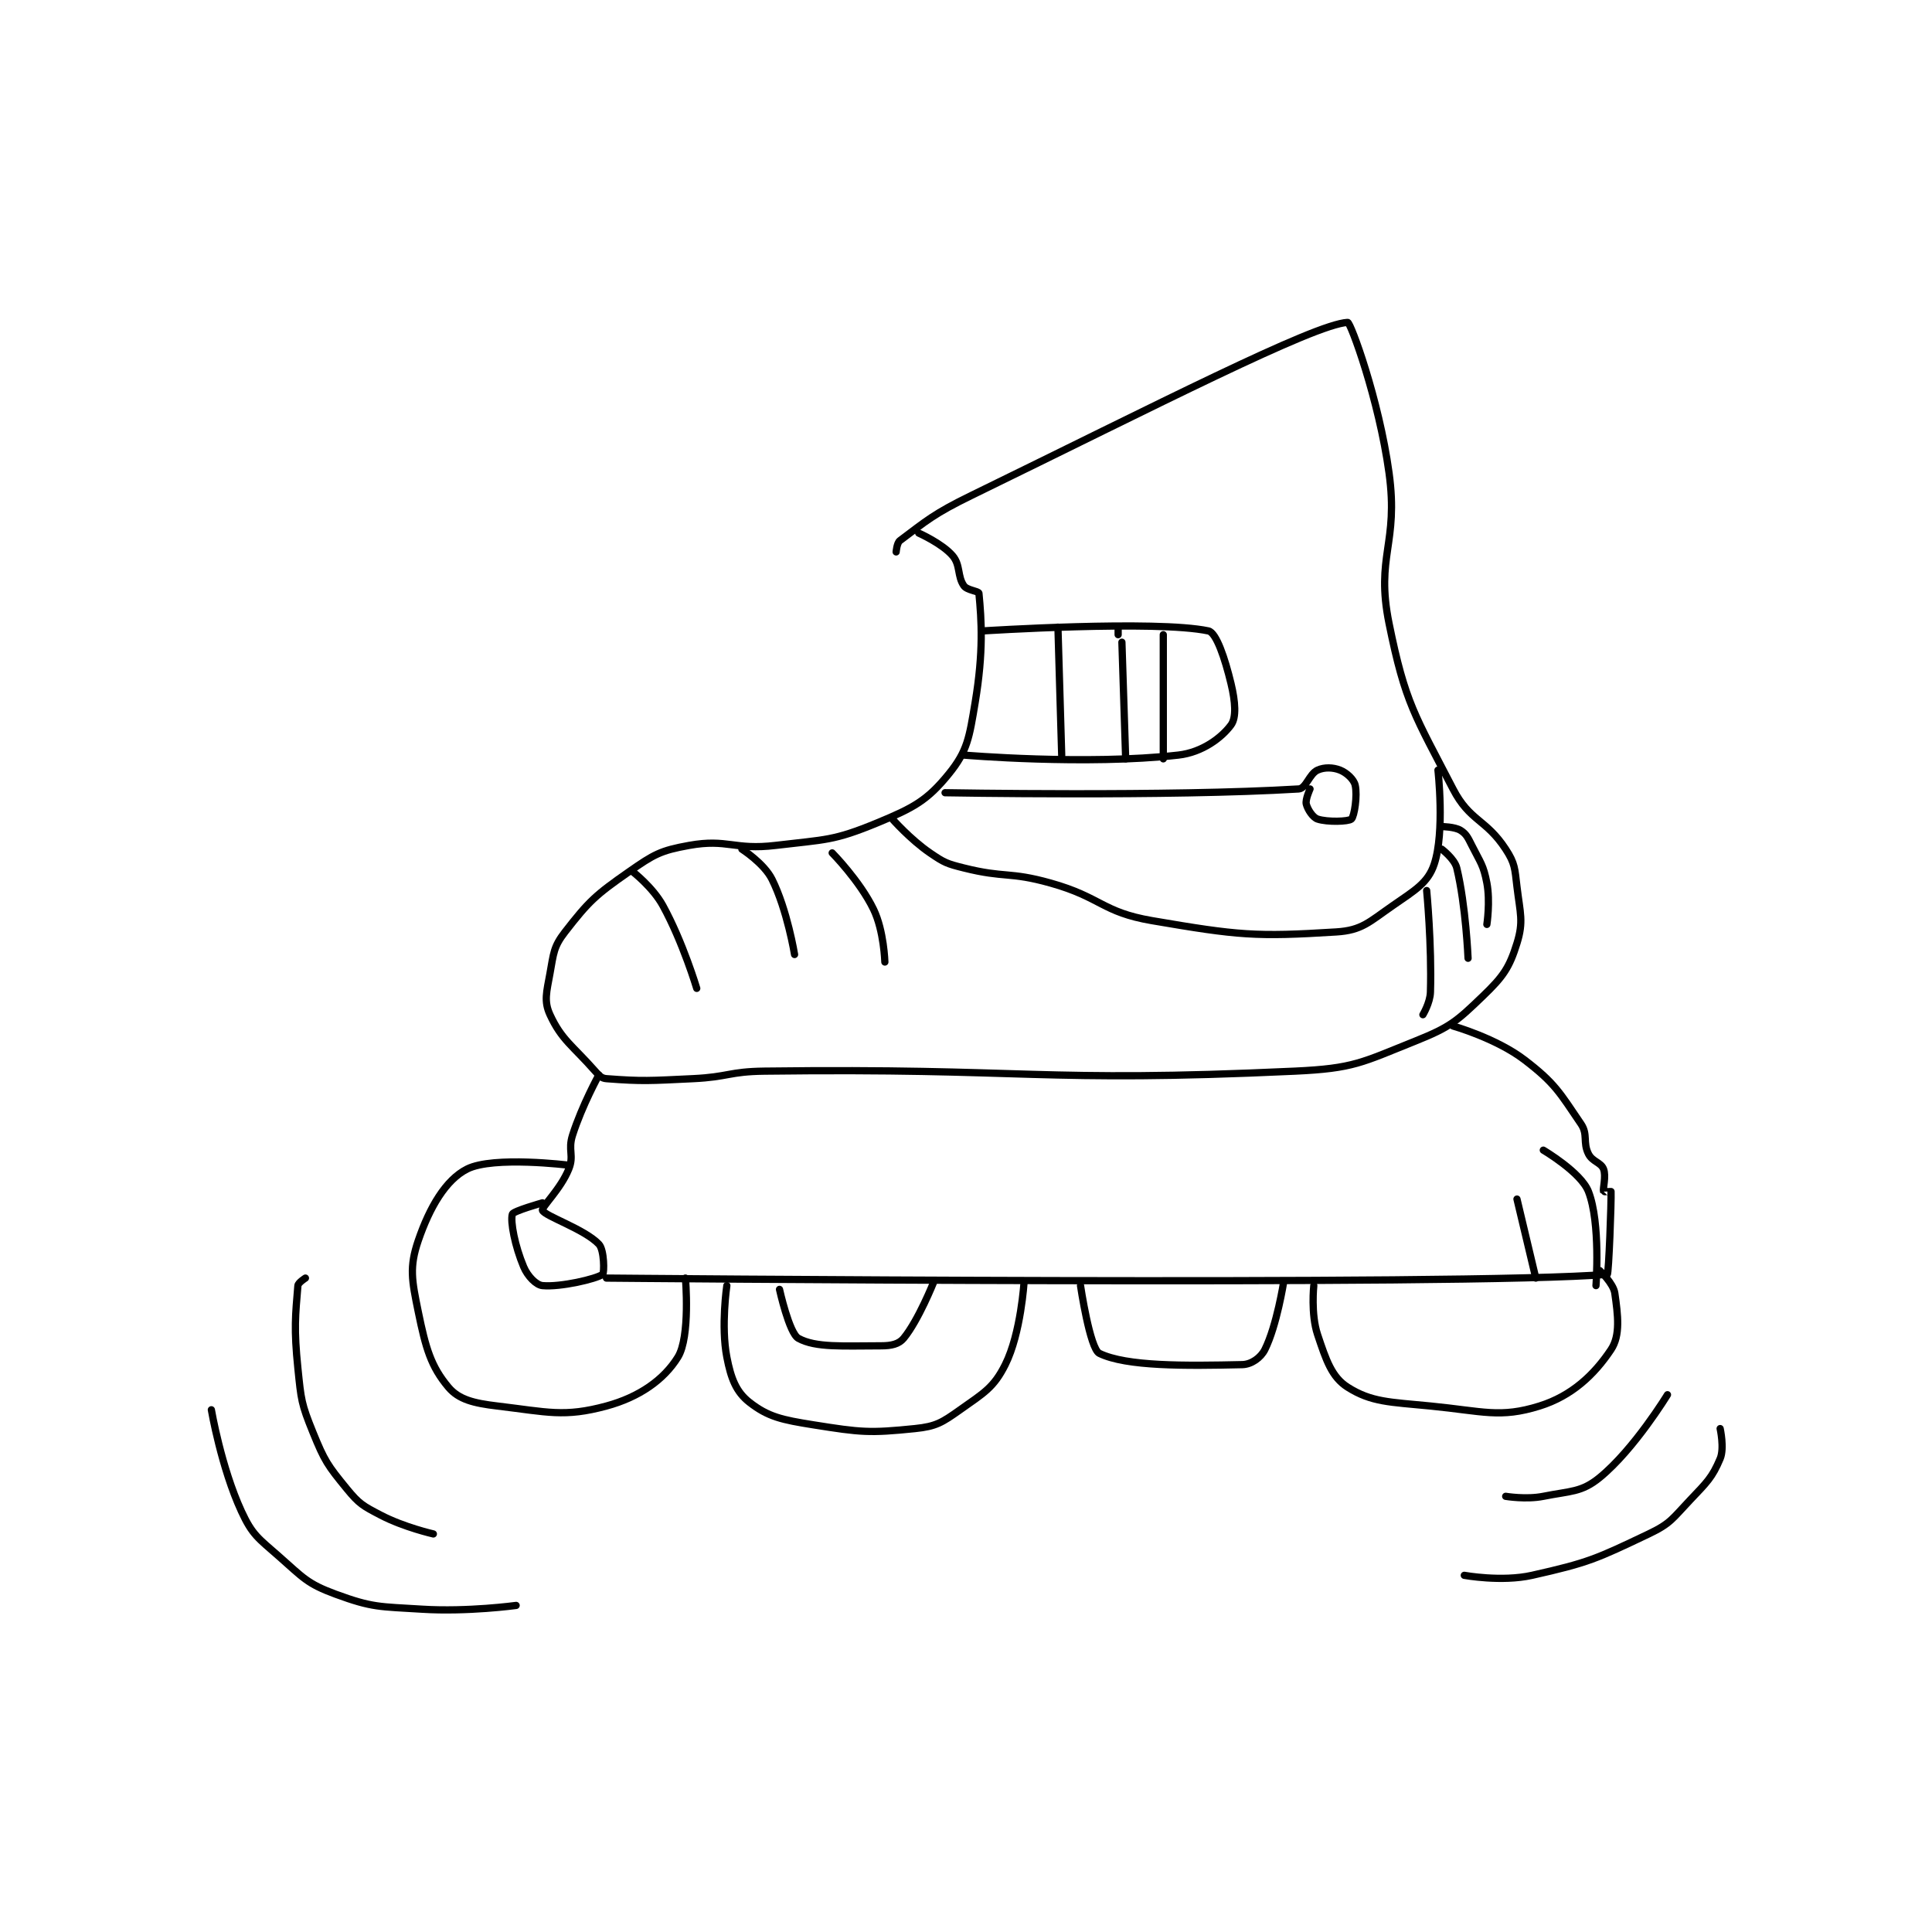 <?xml version="1.0" encoding="utf-8"?>
<!DOCTYPE svg PUBLIC "-//W3C//DTD SVG 1.1//EN" "http://www.w3.org/Graphics/SVG/1.1/DTD/svg11.dtd">
<svg viewBox="0 0 800 800" preserveAspectRatio="xMinYMin meet" xmlns="http://www.w3.org/2000/svg" version="1.1">
<g fill="none" stroke="black" stroke-linecap="round" stroke-linejoin="round" stroke-width="1.925">
<g transform="translate(87.52,133.496) scale(1.558) translate(-31,-96.417)">
<path id="0" d="M213 157.417 C213 157.417 213.182 155.03 214 154.417 C221.049 149.13 223.048 147.267 233 142.417 C282.03 118.52 324.031 96.901 333 96.417 C333.773 96.375 341.298 116.768 344 136.417 C346.603 155.349 340.369 158.473 344 176.417 C348.307 197.698 350.88 200.83 361 220.417 C365.454 229.038 369.746 228.381 375 236.417 C377.498 240.238 377.413 241.523 378 246.417 C378.85 253.502 379.799 255.619 378 261.417 C375.986 267.908 374.356 270.259 369 275.417 C361.959 282.197 360.263 283.711 351 287.417 C336.699 293.137 334.672 294.692 319 295.417 C250.735 298.573 248.102 294.54 178 295.417 C168.541 295.535 168.474 296.966 159 297.417 C147.589 297.96 145.593 298.155 136 297.417 C134.685 297.315 134.099 296.662 133 295.417 C126.948 288.558 124.098 287.129 121 280.417 C119.341 276.822 120.089 274.425 121 269.417 C121.971 264.077 121.937 262.355 125 258.417 C131.343 250.261 133.069 248.641 142 242.417 C148.624 237.8 150.327 236.794 158 235.417 C168.227 233.581 169.932 236.745 181 235.417 C194.34 233.816 196.297 234.25 208 229.417 C217.674 225.421 221.268 223.472 227 216.417 C231.976 210.292 232.446 206.74 234 197.417 C236.247 183.932 235.695 175.595 235 168.417 C234.943 167.824 231.846 167.626 231 166.417 C229.219 163.873 230.143 160.917 228 158.417 C225.22 155.174 219 152.417 219 152.417 "/>
<path id="1" d="M236 178.417 C236 178.417 282.055 175.459 296 178.417 C298.085 178.859 300.387 185.695 302 192.417 C303.149 197.205 303.47 201.422 302 203.417 C299.553 206.738 294.42 210.693 288 211.417 C263.443 214.184 231 211.417 231 211.417 "/>
<path id="2" d="M256 177.417 L257 211.417 "/>
<path id="3" d="M273 181.417 L274 212.417 "/>
<path id="4" d="M272 177.417 L272 179.417 "/>
<path id="5" d="M284 179.417 L284 212.417 "/>
<path id="6" d="M226 221.417 C226 221.417 285.561 222.504 320 220.417 C321.942 220.299 322.804 216.415 325 215.417 C326.811 214.593 329.116 214.663 331 215.417 C332.759 216.12 334.644 217.874 335 219.417 C335.634 222.164 334.775 227.719 334 228.417 C333.234 229.106 327.592 229.281 325 228.417 C323.752 228.001 322.372 225.903 322 224.417 C321.707 223.244 323 220.417 323 220.417 "/>
<path id="7" d="M212 228.417 C212 228.417 216.764 233.834 222 237.417 C225.803 240.019 226.435 240.275 231 241.417 C241.957 244.156 243.002 242.337 254 245.417 C267.588 249.221 267.643 253.132 281 255.417 C304.035 259.357 308.55 259.757 330 258.417 C336.784 257.993 338.69 255.785 345 251.417 C350.919 247.319 354.345 245.382 356 240.417 C358.859 231.839 357 215.417 357 215.417 "/>
<path id="8" d="M354 247.417 C354 247.417 355.383 261.788 355 274.417 C354.914 277.255 353 280.417 353 280.417 "/>
<path id="9" d="M358 236.417 C358 236.417 361.416 238.999 362 241.417 C364.419 251.437 365 265.417 365 265.417 "/>
<path id="10" d="M358 230.417 C358 230.417 361.46 230.454 363 231.417 C364.506 232.358 364.938 233.292 366 235.417 C368.318 240.053 369.08 240.589 370 245.417 C370.94 250.351 370 256.417 370 256.417 "/>
<path id="11" d="M143 242.417 C143 242.417 148.336 246.558 151 251.417 C156.361 261.192 160 273.417 160 273.417 "/>
<path id="12" d="M172 236.417 C172 236.417 177.878 240.173 180 244.417 C184.067 252.55 186 264.417 186 264.417 "/>
<path id="13" d="M196 237.417 C196 237.417 203.365 244.887 207 252.417 C209.765 258.144 210 266.417 210 266.417 "/>
<path id="14" d="M134 296.417 C134 296.417 129.529 304.513 127 312.417 C125.708 316.455 127.459 317.769 126 321.417 C123.858 326.772 118.665 331.579 119 332.417 C119.613 333.949 130.23 337.411 134 341.417 C135.458 342.966 135.445 349.09 135 349.417 C133.335 350.638 123.766 352.871 119 352.417 C117.339 352.259 115.075 349.97 114 347.417 C111.691 341.933 110.416 335.403 111 333.417 C111.238 332.606 119 330.417 119 330.417 "/>
<path id="15" d="M136 350.417 C136 350.417 365.658 352.547 402 349.417 C402.395 349.383 403.113 329.912 403 327.417 C403 327.406 401.025 327.492 401 327.417 C400.775 326.742 401.754 323.301 401 321.417 C400.297 319.658 398.035 319.487 397 317.417 C395.447 314.311 396.939 312.268 395 309.417 C389.365 301.13 388.132 298.636 380 292.417 C372.483 286.668 361 283.417 361 283.417 "/>
<path id="16" d="M378 329.417 L383 350.417 "/>
<path id="17" d="M385 316.417 C385 316.417 395.015 322.312 397 327.417 C400.267 335.816 399 352.417 399 352.417 "/>
<path id="18" d="M126 320.417 C126 320.417 105.995 317.919 99 321.417 C93.277 324.278 88.991 331.675 86 340.417 C83.577 347.5 84.261 350.941 86 359.417 C87.98 369.071 89.358 373.89 94 379.417 C96.766 382.709 100.737 383.671 107 384.417 C120.36 386.007 124.748 387.464 136 384.417 C144.738 382.05 151.28 377.439 155 371.417 C158.344 366.003 157 350.417 157 350.417 "/>
<path id="19" d="M168 352.417 C168 352.417 166.41 363.201 168 371.417 C169.101 377.108 170.473 380.656 174 383.417 C178.972 387.308 182.637 388.086 191 389.417 C203.651 391.429 205.885 391.659 218 390.417 C223.636 389.839 225.208 388.811 230 385.417 C236.321 380.939 238.932 379.552 242 373.417 C246.175 365.066 247 351.417 247 351.417 "/>
<path id="20" d="M182 353.417 C182 353.417 184.572 365.068 187 366.417 C191.59 368.967 198.903 368.417 209 368.417 C211.754 368.417 213.732 367.956 215 366.417 C218.942 361.629 223 351.417 223 351.417 "/>
<path id="21" d="M262 352.417 C262 352.417 264.491 369.191 267 370.417 C274.18 373.923 289.887 373.76 305 373.417 C307.427 373.361 309.919 371.578 311 369.417 C314.165 363.087 316 351.417 316 351.417 "/>
<path id="22" d="M324 352.417 C324 352.417 323.188 359.98 325 365.417 C327.265 372.212 328.772 376.739 333 379.417 C339.308 383.412 344.137 383.352 355 384.417 C369.007 385.79 373.479 387.704 384 384.417 C392.594 381.731 398.546 376.098 403 369.417 C405.522 365.633 404.836 360.27 404 354.417 C403.63 351.828 400 348.417 400 348.417 "/>
<path id="23" d="M418 381.417 C418 381.417 409.181 395.905 400 403.417 C395.132 407.4 392.303 406.956 385 408.417 C380.436 409.329 375 408.417 375 408.417 "/>
<path id="24" d="M432 390.417 C432 390.417 433.17 395.638 432 398.417 C429.899 403.408 428.493 404.687 424 409.417 C419.301 414.363 418.869 415.622 413 418.417 C399.086 425.042 397.028 426.043 382 429.417 C373.918 431.231 364 429.417 364 429.417 "/>
<path id="25" d="M56 350.417 C56 350.417 54.065 351.633 54 352.417 C53.337 360.375 52.913 363.819 54 374.417 C54.86 382.804 54.905 383.798 58 391.417 C61.1 399.048 61.883 400.163 67 406.417 C70.287 410.433 71.274 410.951 76 413.417 C82.204 416.654 90 418.417 90 418.417 "/>
<path id="26" d="M31 385.417 C31 385.417 33.627 400.776 39 412.417 C41.908 418.718 43.443 419.526 49 424.417 C55.433 430.078 56.46 431.639 64 434.417 C73.876 438.055 75.678 437.709 87 438.417 C99.143 439.176 112 437.417 112 437.417 "/>
</g>
</g>
</svg>
